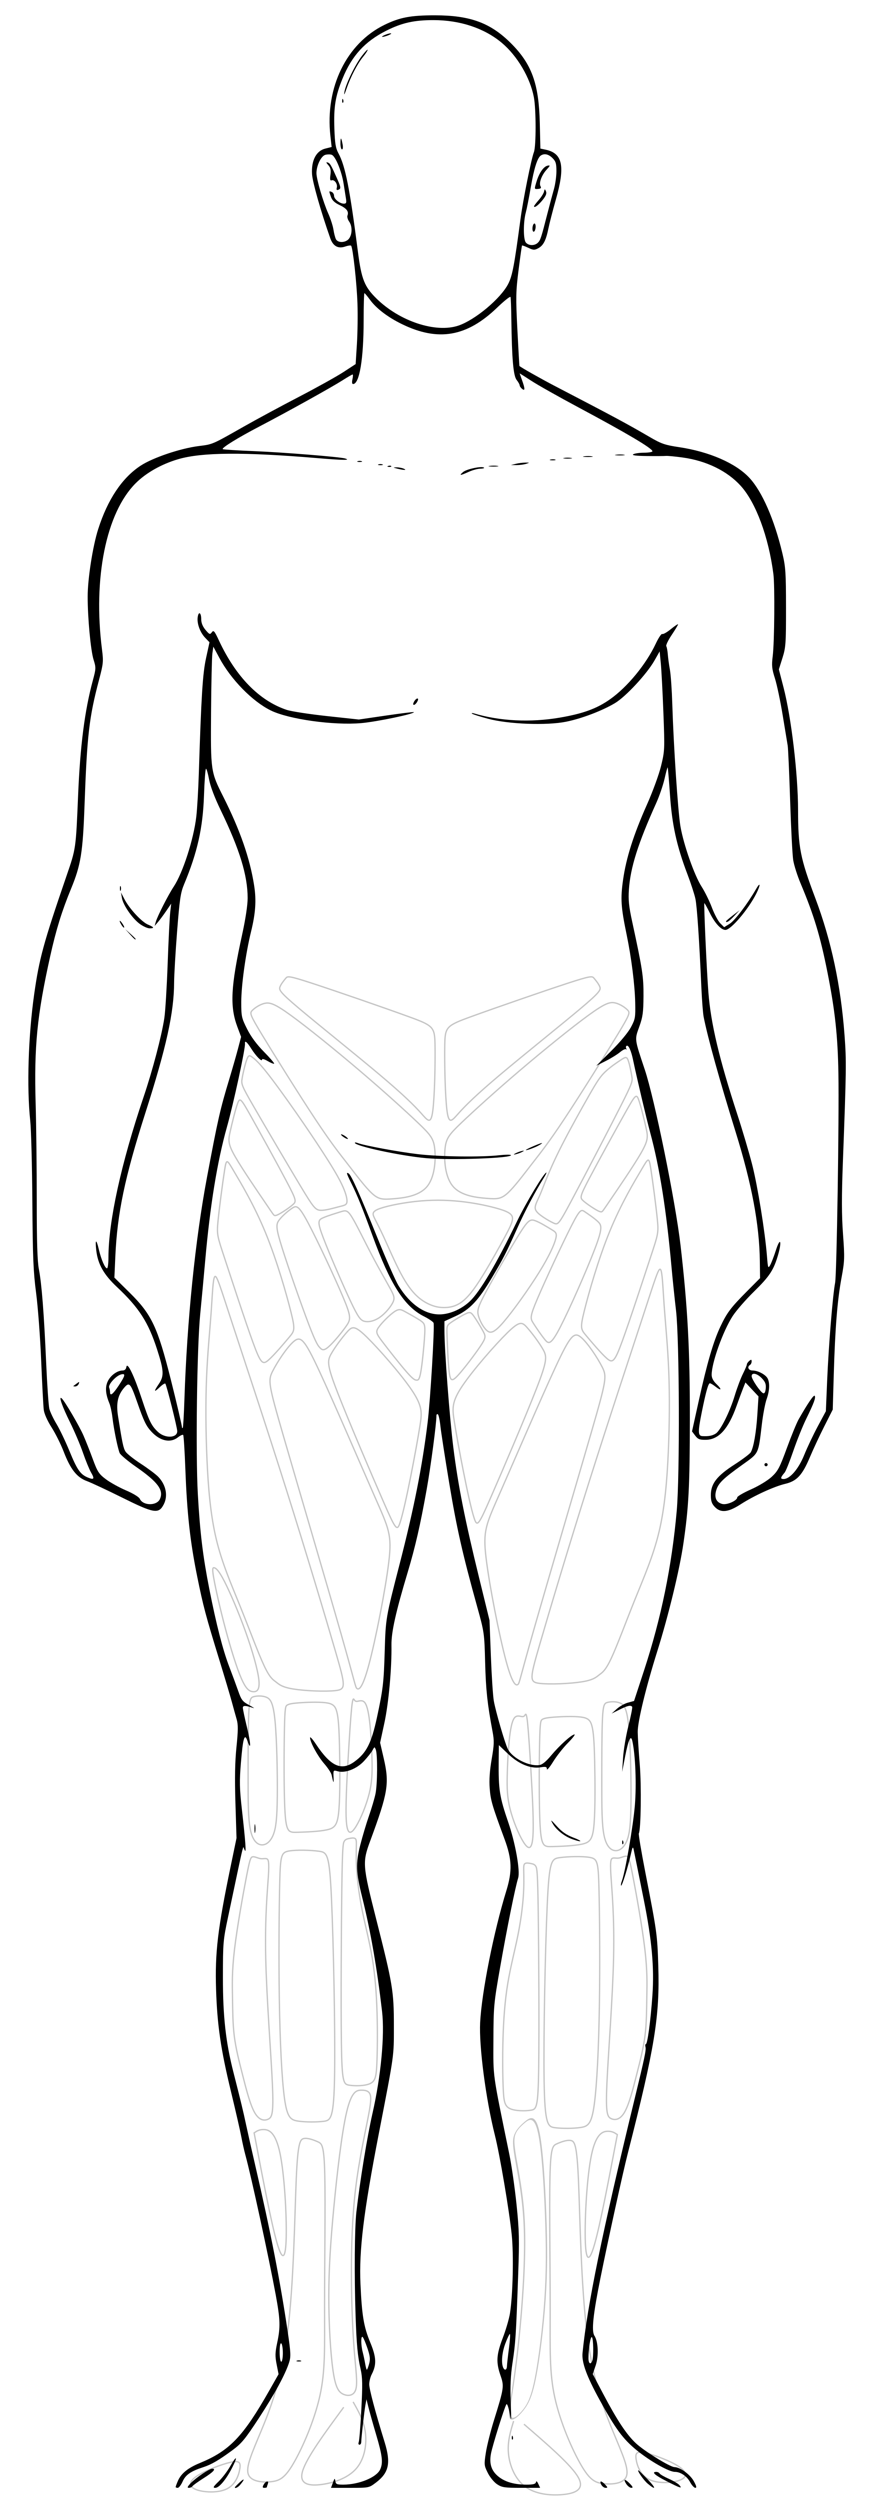 <?xml version="1.0" encoding="UTF-8" standalone="no"?>
<!-- Created with Inkscape (http://www.inkscape.org/) -->

<svg
   width="514mm"
   height="1478mm"
   viewBox="0 0 514 1478"
   version="1.1"
   id="svg1"
   xml:space="preserve"
   xmlns="http://www.w3.org/2000/svg"
   xmlns:svg="http://www.w3.org/2000/svg"><defs
     id="defs1" /><g
     id="layer2"><g
       id="g2"
       style="stroke-width:0.794;stroke-dasharray:none"><path
         style="fill:none;stroke:#c5c5c5;stroke-width:0.794;stroke-dasharray:none"
         d="m 306.949,729.928 c -5.274,8.438 -14.504,24.524 -19.382,33.622 -4.878,9.098 -5.406,11.207 -4.615,14.24 0.791,3.033 2.901,6.988 5.01,8.834 2.11,1.846 4.219,1.582 9.889,-5.01 5.67,-6.593 14.899,-19.514 20.964,-29.271 6.065,-9.757 8.966,-16.349 9.889,-19.909 0.923,-3.56 -0.132,-4.087 -2.769,-5.67 -2.637,-1.582 -6.856,-4.219 -9.625,-5.142 -2.769,-0.923 -4.087,-0.132 -9.361,8.307 z"
         id="path5" /><path
         style="fill:none;stroke:#c5c5c5;stroke-width:0.794;stroke-dasharray:none"
         d="m 224.015,784.646 c 1.978,-2.769 6.461,-7.252 9.296,-9.164 2.835,-1.912 4.021,-1.253 6.527,0.132 2.505,1.384 6.329,3.494 8.438,4.878 2.11,1.384 2.505,2.044 2.769,3.099 0.264,1.055 0.396,2.505 -1e-5,7.977 -0.396,5.472 -1.319,14.965 -2.176,19.712 -0.857,4.747 -1.648,4.747 -2.505,4.681 -0.857,-0.066 -1.78,-0.198 -5.67,-4.615 -3.89,-4.417 -10.746,-13.119 -14.438,-17.998 -3.692,-4.878 -4.219,-5.933 -2.241,-8.702 z"
         id="path14" /><path
         style="fill:none;stroke:#c5c5c5;stroke-width:0.794;stroke-dasharray:none"
         d="m 191.25,731.906 c 3.626,9.493 11.405,27.425 16.02,37.248 4.615,9.823 6.065,11.537 8.438,12.064 2.373,0.527 5.67,-0.132 8.9,-2.373 3.23,-2.242 6.395,-6.065 7.713,-8.702 1.319,-2.637 0.791,-4.087 -1.582,-8.439 -2.373,-4.351 -6.593,-11.603 -10.944,-19.91 -4.351,-8.307 -8.834,-17.668 -11.603,-22.151 -2.769,-4.483 -3.824,-4.087 -6.79,-3.164 -2.967,0.923 -7.845,2.373 -10.548,3.626 -2.703,1.253 -3.23,2.307 0.396,11.801 z"
         id="path13" /><path
         style="fill:none;stroke:#c5c5c5;stroke-width:0.794;stroke-dasharray:none"
         d="m 275.437,776.735 c -2.505,1.187 -6.856,3.824 -9.032,5.406 -2.176,1.582 -2.176,2.11 -1.978,7.582 0.198,5.472 0.593,15.888 1.253,21.36 0.659,5.472 1.582,5.999 5.274,1.978 3.692,-4.022 10.152,-12.592 13.317,-17.338 3.164,-4.747 3.033,-5.67 1.648,-8.307 -1.384,-2.637 -4.021,-6.988 -5.67,-9.295 -1.648,-2.307 -2.307,-2.571 -4.813,-1.384 z"
         id="path15" /><path
         style="fill:none;stroke:#c5c5c5;stroke-width:0.794;stroke-dasharray:none"
         d="m 143.19,636.907 c 0.527,-3.23 1.846,-8.768 2.835,-11.405 0.989,-2.637 1.648,-2.373 3.099,-1.319 1.45,1.055 3.692,2.901 8.241,8.57 4.549,5.67 11.405,15.163 17.536,23.931 6.131,8.768 11.537,16.811 16.152,23.931 4.615,7.12 8.438,13.317 10.878,18.327 2.439,5.01 3.494,8.834 3.296,10.812 -0.198,1.978 -1.648,2.11 -4.747,2.901 -3.099,0.791 -7.845,2.241 -10.878,2.11 -3.033,-0.132 -4.351,-1.846 -11.801,-14.24 -7.45,-12.394 -21.03,-35.468 -27.952,-47.466 -6.922,-11.998 -7.186,-12.921 -6.658,-16.152 z"
         id="path16"
         transform="translate(3.3751041e-8,0.791)" /><path
         style="fill:none;stroke:#c5c5c5;stroke-width:0.794;stroke-dasharray:none"
         d="m 318.816,717.732 c 2.241,1.912 6.461,4.417 8.834,5.472 2.373,1.055 2.901,0.659 10.35,-13.317 7.45,-13.976 21.821,-41.533 29.007,-55.707 7.186,-14.174 7.186,-14.965 6.724,-17.734 -0.461,-2.769 -1.384,-7.515 -2.241,-9.691 -0.857,-2.176 -1.648,-1.78 -4.087,-0.198 -2.439,1.582 -6.527,4.351 -9.493,7.186 -2.967,2.835 -4.813,5.735 -9.23,13.449 -4.417,7.713 -11.405,20.239 -16.284,29.798 -4.879,9.559 -7.647,16.152 -9.493,20.701 -1.846,4.549 -2.769,7.054 -3.758,9.295 -0.989,2.241 -2.044,4.219 -2.439,5.867 -0.396,1.648 -0.132,2.967 2.11,4.878 z"
         id="path17" /><path
         style="fill:none;stroke:#c5c5c5;stroke-width:0.794;stroke-dasharray:none"
         d="m 224.74,714.501 c 4.813,-1.714 14.833,-3.692 24.195,-4.483 9.362,-0.791 18.064,-0.396 25.909,0.593 7.845,0.989 14.833,2.571 19.448,3.89 4.615,1.319 6.856,2.373 7.977,3.626 1.121,1.253 1.121,2.703 0.264,5.076 -0.857,2.373 -2.571,5.67 -6.395,12.592 -3.824,6.922 -9.757,17.47 -14.372,24.195 -4.615,6.724 -7.911,9.625 -10.944,11.207 -3.033,1.582 -5.801,1.846 -8.175,1.846 -2.373,0 -4.351,-0.264 -6.922,-1.187 -2.571,-0.923 -5.736,-2.505 -8.9,-5.406 -3.164,-2.901 -6.329,-7.12 -9.823,-13.713 -3.494,-6.593 -7.318,-15.558 -10.087,-21.558 -2.769,-5.999 -4.483,-9.032 -5.538,-11.273 -1.055,-2.241 -1.45,-3.692 3.362,-5.406 z"
         id="path18" /><path
         style="fill:none;stroke:#c5c5c5;stroke-width:0.794;stroke-dasharray:none"
         d="m 155.123,611.987 c 7.318,12.064 21.821,35.27 31.381,49.708 9.559,14.438 14.174,20.107 19.184,26.568 5.01,6.461 10.416,13.712 14.372,17.338 3.956,3.626 6.461,3.626 12.328,3.164 5.867,-0.461 15.097,-1.384 19.975,-6.988 4.878,-5.604 5.406,-15.888 4.813,-22.151 -0.593,-6.263 -2.307,-8.504 -9.625,-15.493 -7.318,-6.988 -20.239,-18.723 -34.875,-31.183 -14.636,-12.46 -30.985,-25.645 -40.61,-32.633 -9.625,-6.988 -12.526,-7.779 -15.493,-7.12 -2.967,0.659 -5.999,2.769 -7.45,4.285 -1.45,1.516 -1.319,2.439 5.999,14.504 z"
         id="path19" /><path
         style="fill:none;stroke:#c5c5c5;stroke-width:0.794;stroke-dasharray:none"
         d="m 155.123,611.987 c 7.318,12.064 21.821,35.27 31.381,49.708 9.559,14.438 14.174,20.107 19.184,26.568 5.01,6.461 10.416,13.712 14.372,17.338 3.956,3.626 6.461,3.626 12.328,3.164 5.867,-0.461 15.097,-1.384 19.975,-6.988 4.878,-5.604 5.406,-15.888 4.813,-22.151 -0.593,-6.263 -2.307,-8.504 -9.625,-15.493 -7.318,-6.988 -20.239,-18.723 -34.875,-31.183 -14.636,-12.46 -30.985,-25.645 -40.61,-32.633 -9.625,-6.988 -12.526,-7.779 -15.493,-7.12 -2.967,0.659 -5.999,2.769 -7.45,4.285 -1.45,1.516 -1.319,2.439 5.999,14.504 z"
         id="path19-6"
         transform="matrix(-1,0,0,1,520.389,-0.258)" /><path
         style="fill:none;stroke:#c5c5c5;stroke-width:0.794;stroke-dasharray:none"
         d="m 176.68,596.033 c 11.339,9.559 33.622,27.359 47.862,39.358 14.24,11.999 20.437,18.195 24.458,22.678 4.021,4.483 5.867,7.252 6.988,-1.385 1.121,-8.636 1.516,-28.677 1.319,-39.094 -0.198,-10.416 -0.989,-11.207 -15.493,-16.481 -14.504,-5.274 -42.719,-15.031 -57.025,-19.712 -14.306,-4.681 -14.701,-4.285 -15.756,-3.033 -1.055,1.253 -2.769,3.362 -3.428,5.076 -0.659,1.714 -0.264,3.033 11.075,12.592 z"
         id="path20" /><path
         style="fill:none;stroke:#c5c5c5;stroke-width:0.794;stroke-dasharray:none"
         d="m 176.68,596.033 c 11.339,9.559 33.622,27.359 47.862,39.358 14.24,11.999 20.437,18.195 24.458,22.678 4.021,4.483 5.867,7.252 6.988,-1.385 1.121,-8.636 1.516,-28.677 1.319,-39.094 -0.198,-10.416 -0.989,-11.207 -15.493,-16.481 -14.504,-5.274 -42.719,-15.031 -57.025,-19.712 -14.306,-4.681 -14.701,-4.285 -15.756,-3.033 -1.055,1.253 -2.769,3.362 -3.428,5.076 -0.659,1.714 -0.264,3.033 11.075,12.592 z"
         id="path20-0"
         transform="matrix(-1,0,0,1,520.38,-0.013)" /><path
         style="fill:none;stroke:#c5c5c5;stroke-width:0.794;stroke-dasharray:none"
         d="m 236.541,900.477 c 1.714,-5.076 4.219,-16.679 6.461,-27.953 2.241,-11.273 4.219,-22.217 5.406,-29.666 1.187,-7.45 1.582,-11.405 -4.747,-20.833 -6.329,-9.428 -19.382,-24.326 -26.634,-31.446 -7.252,-7.12 -8.702,-6.461 -11.603,-3.23 -2.901,3.23 -7.252,9.032 -9.559,13.119 -2.307,4.087 -2.571,6.461 3.956,23.206 6.527,16.745 19.843,47.862 26.963,64.145 7.12,16.284 8.043,17.734 9.757,12.658 z"
         id="path24" /><path
         style="fill:none;stroke:#c5c5c5;stroke-width:0.794;stroke-dasharray:none"
         d="m 189.338,796.908 c 1.055,1.055 1.978,1.978 4.944,-0.593 2.967,-2.571 7.977,-8.636 10.614,-12.46 2.637,-3.824 2.901,-5.406 -1.978,-16.943 -4.879,-11.537 -14.899,-33.028 -20.569,-43.708 -5.67,-10.68 -6.988,-10.548 -9.427,-8.966 -2.439,1.582 -5.999,4.615 -7.845,7.12 -1.846,2.505 -1.978,4.483 1.78,16.416 3.758,11.933 11.405,33.82 15.822,45.357 4.417,11.537 5.604,12.724 6.658,13.778 z"
         id="path25" /><path
         style="fill:none;stroke:#c5c5c5;stroke-width:0.794;stroke-dasharray:none"
         d="m 162.572,718.654 c -0.659,-0.066 -0.923,-0.593 -5.538,-7.384 -4.615,-6.79 -13.581,-19.843 -17.932,-27.425 -4.351,-7.581 -4.087,-9.691 -2.967,-14.767 1.121,-5.076 3.098,-13.119 4.417,-16.745 1.319,-3.626 1.978,-2.835 7.647,7.252 5.67,10.087 16.349,29.469 21.689,39.621 5.34,10.153 5.34,11.075 3.692,12.658 -1.648,1.582 -4.944,3.824 -7.12,5.142 -2.176,1.319 -3.23,1.714 -3.89,1.648 z"
         id="path26" /><path
         style="fill:none;stroke:#c5c5c5;stroke-width:0.794;stroke-dasharray:none"
         d="m 236.541,900.477 c 1.714,-5.076 4.219,-16.679 6.461,-27.953 2.241,-11.273 4.219,-22.217 5.406,-29.666 1.187,-7.45 1.582,-11.405 -4.747,-20.833 -6.329,-9.428 -19.382,-24.326 -26.634,-31.446 -7.252,-7.12 -8.702,-6.461 -11.603,-3.23 -2.901,3.23 -7.252,9.032 -9.559,13.119 -2.307,4.087 -2.571,6.461 3.956,23.206 6.527,16.745 19.843,47.862 26.963,64.145 7.12,16.284 8.043,17.734 9.757,12.658 z"
         id="path24-7"
         transform="matrix(-1,0,0,1,517.097,-2.584)" /><path
         style="fill:none;stroke:#c5c5c5;stroke-width:0.794;stroke-dasharray:none"
         d="m 162.572,718.654 c -0.659,-0.066 -0.923,-0.593 -5.538,-7.384 -4.615,-6.79 -13.581,-19.843 -17.932,-27.425 -4.351,-7.581 -4.087,-9.691 -2.967,-14.767 1.121,-5.076 3.098,-13.119 4.417,-16.745 1.319,-3.626 1.978,-2.835 7.647,7.252 5.67,10.087 16.349,29.469 21.689,39.621 5.34,10.153 5.34,11.075 3.692,12.658 -1.648,1.582 -4.944,3.824 -7.12,5.142 -2.176,1.319 -3.23,1.714 -3.89,1.648 z"
         id="path26-5"
         transform="matrix(-1,0,0,1,518.284,-2.188)" /><path
         style="fill:none;stroke:#c5c5c5;stroke-width:0.794;stroke-dasharray:none"
         d="m 218.214,984.137 c 3.956,-14.767 9.757,-44.17 11.735,-60.52 1.978,-16.35 0.132,-19.646 -8.439,-39.094 -8.57,-19.448 -23.865,-55.047 -32.633,-73.902 -8.768,-18.855 -11.01,-20.964 -15.031,-17.602 -4.022,3.362 -9.823,12.196 -12.592,17.668 -2.769,5.472 -2.505,7.581 6.197,37.644 8.702,30.063 25.843,88.076 34.347,117.874 8.504,29.798 8.373,31.381 9.361,32.106 0.989,0.725 3.098,0.593 7.054,-14.174 z"
         id="path29" /><path
         style="fill:none;stroke:#c5c5c5;stroke-width:0.794;stroke-dasharray:none"
         d="m 218.214,984.137 c 3.956,-14.767 9.757,-44.17 11.735,-60.52 1.978,-16.35 0.132,-19.646 -8.439,-39.094 -8.57,-19.448 -23.865,-55.047 -32.633,-73.902 -8.768,-18.855 -11.01,-20.964 -15.031,-17.602 -4.022,3.362 -9.823,12.196 -12.592,17.668 -2.769,5.472 -2.505,7.581 6.197,37.644 8.702,30.063 25.843,88.076 34.347,117.874 8.504,29.798 8.373,31.381 9.361,32.106 0.989,0.725 3.098,0.593 7.054,-14.174 z"
         id="path29-4"
         transform="matrix(-1,0,0,1,517.468,-2.397)" /><path
         style="fill:none;stroke:#c5c5c5;stroke-width:0.794;stroke-dasharray:none"
         d="m 207.929,1010.441 c -0.527,5.34 -1.187,15.229 -1.978,28.612 -0.791,13.383 -1.714,30.26 -1.055,38.237 0.659,7.977 2.901,7.054 5.67,2.571 2.769,-4.483 6.065,-12.526 7.779,-19.316 1.714,-6.79 1.846,-12.328 1.714,-19.119 -0.132,-6.79 -0.527,-14.833 -1.187,-21.36 -0.659,-6.527 -1.582,-11.537 -3.099,-13.449 -1.516,-1.912 -3.626,-0.725 -4.813,-0.725 -1.187,0 -1.45,-1.187 -1.78,-1.384 -0.33,-0.198 -0.725,0.593 -1.253,5.933 z"
         id="path30" /><path
         style="fill:none;stroke:#c5c5c5;stroke-width:0.794;stroke-dasharray:none"
         d="m 207.929,1010.441 c -0.527,5.34 -1.187,15.229 -1.978,28.612 -0.791,13.383 -1.714,30.26 -1.055,38.237 0.659,7.977 2.901,7.054 5.67,2.571 2.769,-4.483 6.065,-12.526 7.779,-19.316 1.714,-6.79 1.846,-12.328 1.714,-19.119 -0.132,-6.79 -0.527,-14.833 -1.187,-21.36 -0.659,-6.527 -1.582,-11.537 -3.099,-13.449 -1.516,-1.912 -3.626,-0.725 -4.813,-0.725 -1.187,0 -1.45,-1.187 -1.78,-1.384 -0.33,-0.198 -0.725,0.593 -1.253,5.933 z"
         id="path30-9"
         transform="matrix(-1,0,0,1,520.061,9.021)" /><path
         style="fill:none;stroke:#c5c5c5;stroke-width:0.794;stroke-dasharray:none"
         d="m 202.194,1115.724 c -0.33,23.733 -0.593,69.09 -0.264,92.296 0.33,23.206 1.253,24.261 4.615,24.788 3.362,0.527 9.164,0.527 12.328,-0.923 3.164,-1.45 3.692,-4.351 4.021,-11.603 0.33,-7.252 0.461,-18.855 0.132,-30.062 -0.33,-11.207 -1.121,-22.019 -2.769,-32.106 -1.648,-10.087 -4.153,-19.448 -5.933,-28.216 -1.78,-8.768 -2.835,-16.943 -3.296,-23.47 -0.461,-6.527 -0.33,-11.405 -0.264,-14.504 0.066,-3.099 0.066,-4.417 -0.725,-4.944 -0.791,-0.527 -2.373,-0.264 -3.626,1e-4 -1.253,0.264 -2.176,0.527 -2.835,1.714 -0.659,1.187 -1.055,3.296 -1.384,27.029 z"
         id="path31" /><path
         style="fill:none;stroke:#c5c5c5;stroke-width:0.794;stroke-dasharray:none"
         d="m 202.194,1115.724 c -0.33,23.733 -0.593,69.09 -0.264,92.296 0.33,23.206 1.253,24.261 4.615,24.788 3.362,0.527 9.164,0.527 12.328,-0.923 3.164,-1.45 3.692,-4.351 4.021,-11.603 0.33,-7.252 0.461,-18.855 0.132,-30.062 -0.33,-11.207 -1.121,-22.019 -2.769,-32.106 -1.648,-10.087 -4.153,-19.448 -5.933,-28.216 -1.78,-8.768 -2.835,-16.943 -3.296,-23.47 -0.461,-6.527 -0.33,-11.405 -0.264,-14.504 0.066,-3.099 0.066,-4.417 -0.725,-4.944 -0.791,-0.527 -2.373,-0.264 -3.626,1e-4 -1.253,0.264 -2.176,0.527 -2.835,1.714 -0.659,1.187 -1.055,3.296 -1.384,27.029 z"
         id="path31-6"
         transform="matrix(-1,0,0,1,520.55,14.806)" /><path
         style="fill:none;stroke:#c5c5c5;stroke-width:0.794;stroke-dasharray:none"
         d="m 168.242,1022.044 c -0.264,12.592 -0.396,36.984 0.33,49.181 0.725,12.196 2.307,12.196 7.12,12.064 4.813,-0.132 12.855,-0.396 17.668,-1.45 4.813,-1.055 6.395,-2.901 7.12,-12.13 0.725,-9.23 0.593,-25.843 0.33,-37.05 -0.264,-11.207 -0.659,-17.009 -1.582,-20.569 -0.923,-3.56 -2.373,-4.878 -6.659,-5.406 -4.285,-0.527 -11.405,-0.264 -15.756,0.066 -4.351,0.33 -5.933,0.725 -6.922,1.319 -0.989,0.593 -1.384,1.384 -1.648,13.976 z"
         id="path32" /><path
         style="fill:none;stroke:#c5c5c5;stroke-width:0.794;stroke-dasharray:none"
         d="m 168.242,1022.044 c -0.264,12.592 -0.396,36.984 0.33,49.181 0.725,12.196 2.307,12.196 7.12,12.064 4.813,-0.132 12.855,-0.396 17.668,-1.45 4.813,-1.055 6.395,-2.901 7.12,-12.13 0.725,-9.23 0.593,-25.843 0.33,-37.05 -0.264,-11.207 -0.659,-17.009 -1.582,-20.569 -0.923,-3.56 -2.373,-4.878 -6.659,-5.406 -4.285,-0.527 -11.405,-0.264 -15.756,0.066 -4.351,0.33 -5.933,0.725 -6.922,1.319 -0.989,0.593 -1.384,1.384 -1.648,13.976 z"
         id="path32-1"
         transform="translate(150.918,8.458)" /><path
         style="fill:none;stroke:#c5c5c5;stroke-width:0.794;stroke-dasharray:none"
         d="m 147.146,1012.88 c -0.396,8.57 -0.396,24.92 -0.396,38.435 0,13.515 0,24.195 1.384,30.655 1.384,6.461 4.153,8.702 6.79,8.768 2.637,0.066 5.142,-2.044 6.724,-5.999 1.582,-3.956 2.241,-9.757 2.373,-22.744 0.132,-12.988 -0.264,-33.16 -1.319,-44.302 -1.055,-11.142 -2.769,-13.251 -5.142,-14.24 -2.373,-0.989 -5.406,-0.857 -7.318,-0.396 -1.912,0.462 -2.703,1.253 -3.099,9.823 z"
         id="path33" /><path
         style="fill:none;stroke:#c5c5c5;stroke-width:0.794;stroke-dasharray:none"
         d="m 147.146,1012.88 c -0.396,8.57 -0.396,24.92 -0.396,38.435 0,13.515 0,24.195 1.384,30.655 1.384,6.461 4.153,8.702 6.79,8.768 2.637,0.066 5.142,-2.044 6.724,-5.999 1.582,-3.956 2.241,-9.757 2.373,-22.744 0.132,-12.988 -0.264,-33.16 -1.319,-44.302 -1.055,-11.142 -2.769,-13.251 -5.142,-14.24 -2.373,-0.989 -5.406,-0.857 -7.318,-0.396 -1.912,0.462 -2.703,1.253 -3.099,9.823 z"
         id="path33-3"
         transform="translate(209.199,3.408)" /><path
         style="fill:none;stroke:#c5c5c5;stroke-width:0.794;stroke-dasharray:none"
         d="m 128.95,721.951 c 0.791,-7.977 2.769,-23.008 3.89,-30.128 1.121,-7.12 1.384,-6.329 5.472,0.593 4.087,6.922 11.998,19.975 18.789,36.523 6.79,16.548 12.46,36.588 15.031,46.939 2.571,10.35 2.044,11.01 -1.055,14.701 -3.099,3.692 -8.768,10.416 -12.196,13.449 -3.428,3.033 -4.615,2.373 -9.23,-10.285 -4.615,-12.658 -12.658,-37.314 -16.877,-50.103 -4.219,-12.79 -4.615,-13.712 -3.824,-21.689 z"
         id="path34" /><path
         style="fill:none;stroke:#c5c5c5;stroke-width:0.794;stroke-dasharray:none"
         d="m 128.95,721.951 c 0.791,-7.977 2.769,-23.008 3.89,-30.128 1.121,-7.12 1.384,-6.329 5.472,0.593 4.087,6.922 11.998,19.975 18.789,36.523 6.79,16.548 12.46,36.588 15.031,46.939 2.571,10.35 2.044,11.01 -1.055,14.701 -3.099,3.692 -8.768,10.416 -12.196,13.449 -3.428,3.033 -4.615,2.373 -9.23,-10.285 -4.615,-12.658 -12.658,-37.314 -16.877,-50.103 -4.219,-12.79 -4.615,-13.712 -3.824,-21.689 z"
         id="path34-7"
         transform="matrix(-1,0,0,1,517.759,-0.958)" /><path
         style="fill:none;stroke:#c5c5c5;stroke-width:0.794;stroke-dasharray:none"
         d="m 127.896,909.905 c -3.428,-14.372 -4.747,-30.589 -5.472,-47.071 -0.725,-16.482 -0.857,-33.226 -0.264,-47.994 0.593,-14.767 1.912,-27.557 2.703,-38.566 0.791,-11.01 1.055,-20.239 2.176,-21.492 1.121,-1.253 3.098,5.472 10.416,27.821 7.318,22.349 19.975,60.322 31.974,98.295 11.999,37.973 23.338,75.946 29.139,95.921 5.801,19.975 6.065,21.953 0.066,22.678 -5.999,0.725 -18.261,0.198 -25.183,-0.923 -6.922,-1.121 -8.504,-2.835 -10.218,-4.153 -1.714,-1.319 -3.56,-2.241 -7.054,-9.691 -3.494,-7.45 -8.636,-21.426 -13.976,-34.677 -5.34,-13.251 -10.878,-25.777 -14.306,-40.149 z"
         id="path35" /><path
         style="fill:none;stroke:#c5c5c5;stroke-width:0.794;stroke-dasharray:none"
         d="m 127.896,909.905 c -3.428,-14.372 -4.747,-30.589 -5.472,-47.071 -0.725,-16.482 -0.857,-33.226 -0.264,-47.994 0.593,-14.767 1.912,-27.557 2.703,-38.566 0.791,-11.01 1.055,-20.239 2.176,-21.492 1.121,-1.253 3.098,5.472 10.416,27.821 7.318,22.349 19.975,60.322 31.974,98.295 11.999,37.973 23.338,75.946 29.139,95.921 5.801,19.975 6.065,21.953 0.066,22.678 -5.999,0.725 -18.261,0.198 -25.183,-0.923 -6.922,-1.121 -8.504,-2.835 -10.218,-4.153 -1.714,-1.319 -3.56,-2.241 -7.054,-9.691 -3.494,-7.45 -8.636,-21.426 -13.976,-34.677 -5.34,-13.251 -10.878,-25.777 -14.306,-40.149 z"
         id="path35-8"
         transform="matrix(-1,0,0,1,517.709,-4.256)" /><path
         style="fill:none;stroke:#c5c5c5;stroke-width:0.794;stroke-dasharray:none"
         d="m 126.511,933.506 c 1.121,6.197 3.758,17.932 6.856,29.535 3.099,11.603 6.658,23.074 9.427,29.403 2.769,6.329 4.747,7.516 6.79,7.713 2.044,0.198 4.153,-0.593 3.56,-6.725 -0.593,-6.131 -3.89,-17.602 -8.043,-29.139 -4.153,-11.537 -9.164,-23.14 -12.46,-29.535 -3.296,-6.395 -4.878,-7.581 -5.867,-7.845 -0.989,-0.264 -1.384,0.396 -0.264,6.593 z"
         id="path36" /><path
         style="fill:none;stroke:#c5c5c5;stroke-width:0.794;stroke-dasharray:none"
         d="m 205.028,1248.696 c -2.901,12.328 -5.67,36.457 -7.581,56.498 -1.912,20.041 -2.967,35.995 -2.967,52.609 1e-5,16.613 1.055,33.886 2.505,43.84 1.45,9.955 3.296,12.592 5.999,13.844 2.703,1.253 6.263,1.121 7.45,-2.769 1.187,-3.89 1e-5,-11.537 -0.923,-23.206 -0.923,-11.669 -1.582,-27.359 -1.648,-44.104 -0.066,-16.745 0.461,-34.545 2.439,-51.158 1.978,-16.613 5.406,-32.04 7.252,-41.467 1.846,-9.427 2.11,-12.855 1.253,-14.767 -0.857,-1.912 -2.835,-2.307 -5.34,-2.241 -2.505,0.066 -5.538,0.593 -8.438,12.921 z"
         id="path37" /><path
         style="fill:none;stroke:#c5c5c5;stroke-width:0.794;stroke-dasharray:none"
         d="m 205.028,1248.696 c -2.901,12.328 -5.67,36.457 -7.581,56.498 -1.912,20.041 -2.967,35.995 -2.967,52.609 1e-5,16.613 1.055,33.886 2.505,43.84 1.45,9.955 3.296,12.592 5.999,13.844 2.703,1.253 6.263,1.121 7.45,-2.769 1.187,-3.89 1e-5,-11.537 -0.923,-23.206 -0.923,-11.669 -1.582,-27.359 -1.648,-44.104 -0.066,-16.745 0.461,-34.545 2.439,-51.158 1.978,-16.613 5.406,-32.04 7.252,-41.467 1.846,-9.427 2.11,-12.855 1.253,-14.767 -0.857,-1.912 -2.835,-2.307 -5.34,-2.241 -2.505,0.066 -5.538,0.593 -8.438,12.921 z"
         id="path37-4"
         transform="matrix(-1.061,0.915,-0.067,1,619.678,-176.35)" /><path
         style="fill:none;stroke:#c5c5c5;stroke-width:0.794;stroke-dasharray:none"
         d="m 145.695,1109.923 c -1.978,10.284 -5.406,29.271 -6.988,42.588 -1.582,13.317 -1.319,20.964 -1.187,28.612 0.132,7.647 0.132,15.295 1.055,22.678 0.923,7.384 2.769,14.504 4.878,22.81 2.11,8.307 4.483,17.8 7.252,22.547 2.769,4.747 5.933,4.747 8.043,3.692 2.11,-1.055 3.164,-3.164 2.373,-20.701 -0.791,-17.537 -3.428,-50.499 -3.955,-74.759 -0.527,-24.261 1.055,-39.819 1.582,-48.257 0.527,-8.438 3e-5,-9.757 -0.923,-10.152 -0.923,-0.396 -2.241,0.132 -3.824,-0.132 -1.582,-0.264 -3.428,-1.319 -4.615,-1.055 -1.187,0.264 -1.714,1.846 -3.692,12.13 z"
         id="path38" /><path
         style="fill:none;stroke:#c5c5c5;stroke-width:0.794;stroke-dasharray:none"
         d="m 145.695,1109.923 c -1.978,10.284 -5.406,29.271 -6.988,42.588 -1.582,13.317 -1.319,20.964 -1.187,28.612 0.132,7.647 0.132,15.295 1.055,22.678 0.923,7.384 2.769,14.504 4.878,22.81 2.11,8.307 4.483,17.8 7.252,22.547 2.769,4.747 5.933,4.747 8.043,3.692 2.11,-1.055 3.164,-3.164 2.373,-20.701 -0.791,-17.537 -3.428,-50.499 -3.955,-74.759 -0.527,-24.261 1.055,-39.819 1.582,-48.257 0.527,-8.438 3e-5,-9.757 -0.923,-10.152 -0.923,-0.396 -2.241,0.132 -3.824,-0.132 -1.582,-0.264 -3.428,-1.319 -4.615,-1.055 -1.187,0.264 -1.714,1.846 -3.692,12.13 z"
         id="path38-5"
         transform="matrix(-1,0,0,1,520.098,-0.337)" /><path
         style="fill:none;stroke:#c5c5c5;stroke-width:0.794;stroke-dasharray:none"
         d="m 165.473,1112.296 c -0.396,15.295 -0.659,44.038 -0.264,69.354 0.396,25.316 1.45,47.203 3.033,58.805 1.582,11.603 3.692,12.921 8.043,13.581 4.351,0.659 10.944,0.659 15.163,0.132 4.219,-0.527 6.065,-1.582 6.461,-27.821 0.396,-26.239 -0.659,-77.66 -1.846,-103.898 -1.187,-26.238 -2.505,-27.293 -7.384,-27.953 -4.879,-0.659 -13.317,-0.923 -17.8,-0.132 -4.483,0.791 -5.01,2.637 -5.406,17.932 z"
         id="path39" /><path
         style="fill:none;stroke:#c5c5c5;stroke-width:0.794;stroke-dasharray:none"
         d="m 165.473,1112.296 c -0.396,15.295 -0.659,44.038 -0.264,69.354 0.396,25.316 1.45,47.203 3.033,58.805 1.582,11.603 3.692,12.921 8.043,13.581 4.351,0.659 10.944,0.659 15.163,0.132 4.219,-0.527 6.065,-1.582 6.461,-27.821 0.396,-26.239 -0.659,-77.66 -1.846,-103.898 -1.187,-26.238 -2.505,-27.293 -7.384,-27.953 -4.879,-0.659 -13.317,-0.923 -17.8,-0.132 -4.483,0.791 -5.01,2.637 -5.406,17.932 z"
         id="path39-5"
         transform="matrix(-1,0,0,1,519.738,3.781)" /><path
         style="fill:none;stroke:#c5c5c5;stroke-width:0.794;stroke-dasharray:none"
         d="m 203.314,1423.201 c -11.075,15.031 -22.151,30.062 -24.392,37.973 -2.241,7.911 4.351,8.702 11.735,7.647 7.384,-1.055 15.558,-3.955 20.305,-9.625 4.747,-5.67 6.065,-14.108 5.142,-21.096 -0.923,-6.988 -4.087,-12.526 -7.252,-18.064"
         id="path40" /><path
         style="fill:none;stroke:#c5c5c5;stroke-width:0.794;stroke-dasharray:none"
         d="m 203.314,1423.201 c -11.075,15.031 -22.151,30.062 -24.392,37.973 -2.241,7.911 4.351,8.702 11.735,7.647 7.384,-1.055 15.558,-3.955 20.305,-9.625 4.747,-5.67 6.065,-14.108 5.142,-21.096 -0.923,-6.988 -4.087,-12.526 -7.252,-18.064"
         id="path40-3"
         transform="matrix(-0.975,0.222,0.222,0.975,192.188,0.469)" /><path
         style="fill:none;stroke:#c5c5c5;stroke-width:0.794;stroke-dasharray:none"
         d="m 175.23,1288.185 c -0.923,21.36 -1.45,61.97 -5.142,90.846 -3.692,28.876 -10.548,46.016 -15.822,58.674 -5.274,12.658 -8.966,20.832 -7.384,25.183 1.582,4.351 8.438,4.878 13.449,4.351 5.01,-0.527 8.175,-2.11 13.317,-10.944 5.142,-8.834 12.262,-24.92 15.558,-39.819 3.296,-14.899 2.769,-28.611 2.769,-53.004 0,-24.393 0.527,-59.465 0.132,-77.396 -0.396,-17.932 -1.714,-18.723 -4.087,-19.778 -2.373,-1.055 -5.801,-2.373 -8.175,-1.978 -2.373,0.396 -3.692,2.505 -4.615,23.865 z"
         id="path41" /><path
         style="fill:none;stroke:#c5c5c5;stroke-width:0.794;stroke-dasharray:none"
         d="m 175.23,1288.185 c -0.923,21.36 -1.45,61.97 -5.142,90.846 -3.692,28.876 -10.548,46.016 -15.822,58.674 -5.274,12.658 -8.966,20.832 -7.384,25.183 1.582,4.351 8.438,4.878 13.449,4.351 5.01,-0.527 8.175,-2.11 13.317,-10.944 5.142,-8.834 12.262,-24.92 15.558,-39.819 3.296,-14.899 2.769,-28.611 2.769,-53.004 0,-24.393 0.527,-59.465 0.132,-77.396 -0.396,-17.932 -1.714,-18.723 -4.087,-19.778 -2.373,-1.055 -5.801,-2.373 -8.175,-1.978 -2.373,0.396 -3.692,2.505 -4.615,23.865 z"
         id="path41-3"
         transform="matrix(-1,0,0,1,517.398,1.173)" /><path
         style="fill:none;stroke:#c5c5c5;stroke-width:0.794;stroke-dasharray:none"
         d="m 136.334,1455.768 c -5.274,1.187 -15.031,4.878 -19.91,8.175 -4.878,3.296 -4.878,6.197 -0.527,7.911 4.351,1.714 13.053,2.241 18.327,-0.396 5.274,-2.637 7.12,-8.438 7.647,-11.998 0.527,-3.56 -0.264,-4.878 -5.538,-3.692 z"
         id="path42" /><path
         style="fill:none;stroke:#c5c5c5;stroke-width:0.794;stroke-dasharray:none"
         d="m 136.334,1455.768 c -5.274,1.187 -15.031,4.878 -19.91,8.175 -4.878,3.296 -4.878,6.197 -0.527,7.911 4.351,1.714 13.053,2.241 18.327,-0.396 5.274,-2.637 7.12,-8.438 7.647,-11.998 0.527,-3.56 -0.264,-4.878 -5.538,-3.692 z"
         id="path42-5"
         transform="matrix(-1,0,0,1,518.116,-5.555)" /><path
         style="fill:none;stroke:#c5c5c5;stroke-width:0.794;stroke-dasharray:none"
         d="m 151.101,1260.497 c -0.791,0.527 -0.791,0.527 -0.791,0.527 5.01,26.37 10.021,52.74 13.449,64.739 3.428,11.998 5.274,9.625 5.538,-3.428 0.264,-13.053 -1.055,-36.786 -3.692,-49.312 -2.637,-12.526 -6.593,-13.844 -9.361,-13.976 -2.769,-0.132 -4.351,0.923 -5.142,1.45 z"
         id="path43" /><path
         style="fill:none;stroke:#c5c5c5;stroke-width:0.794;stroke-dasharray:none"
         d="m 151.101,1260.497 c -0.791,0.527 -0.791,0.527 -0.791,0.527 5.01,26.37 10.021,52.74 13.449,64.739 3.428,11.998 5.274,9.625 5.538,-3.428 0.264,-13.053 -1.055,-36.786 -3.692,-49.312 -2.637,-12.526 -6.593,-13.844 -9.361,-13.976 -2.769,-0.132 -4.351,0.923 -5.142,1.45 z"
         id="path43-8"
         transform="matrix(-1,0,0,1,515.449,1.02)" /><path
         style="fill:none;stroke:#c5c5c5;stroke-width:0.794;stroke-dasharray:none"
         d="m 318.025,767.505 c 4.747,-11.075 14.635,-32.304 19.91,-42.654 5.274,-10.35 5.933,-9.823 8.043,-8.373 2.11,1.45 5.67,3.824 7.779,5.867 2.11,2.044 2.769,3.758 -1.912,16.02 -4.681,12.262 -14.701,35.072 -20.371,46.082 -5.67,11.01 -6.988,10.218 -9.164,7.581 -2.176,-2.637 -5.208,-7.12 -6.922,-9.823 -1.714,-2.703 -2.11,-3.626 2.637,-14.701 z"
         id="path44" /></g><path
       style="fill:#000000"
       d="m 103.894,1470.367 c 0,-0.276 0.586,-1.869 1.303,-3.539 1.894,-4.414 5.91,-7.71 12.892,-10.581 17.735,-7.291 25.684,-15.595 41.359,-43.201 l 5.322,-9.374 -1.147,-5.802 c -0.956,-4.833 -0.902,-6.955 0.319,-12.706 1.989,-9.368 1.857,-13.664 -0.876,-28.508 -4.016,-21.815 -14.438,-69.828 -17.919,-82.553 -0.71,-2.595 -1.804,-7.479 -2.43,-10.853 -0.627,-3.374 -3.397,-15.477 -6.156,-26.896 -6.012,-24.881 -8.082,-39.09 -8.759,-60.103 -0.706,-21.916 0.952,-35.847 8.711,-73.225 l 3.385,-16.307 -0.644,-20.771 c -0.458,-14.758 -0.279,-24.344 0.618,-33.114 0.991,-9.688 1.02,-13.182 0.135,-16.242 -0.62,-2.144 -1.933,-6.871 -2.917,-10.505 -0.984,-3.633 -4.206,-14.462 -7.159,-24.065 -8.275,-26.903 -9.7,-32.259 -13.303,-50.017 -4.162,-20.51 -6.005,-37.167 -6.973,-63.013 -0.414,-11.04 -1.005,-20.325 -1.313,-20.633 -0.309,-0.308 -1.706,0.338 -3.105,1.435 -4.46,3.499 -10.493,2.21 -15.666,-3.347 -3.136,-3.369 -4.468,-6.12 -8.377,-17.307 -4.06,-11.618 -4.695,-12.304 -7.893,-8.515 -3.685,4.368 -4.676,9.154 -3.468,16.753 2.552,16.058 3.133,18.795 4.421,20.843 0.756,1.202 4.86,4.456 9.12,7.233 4.26,2.776 8.889,6.252 10.287,7.724 4.562,4.802 5.808,11.207 3.171,16.293 -2.992,5.769 -5.711,5.318 -24.64,-4.086 -8.849,-4.396 -18.202,-8.771 -20.785,-9.722 -5.965,-2.197 -9.724,-6.968 -13.761,-17.469 -1.654,-4.301 -4.865,-10.731 -7.137,-14.289 -2.491,-3.903 -4.326,-8.022 -4.624,-10.381 -0.272,-2.151 -0.956,-15.164 -1.522,-28.919 -0.565,-13.755 -1.914,-31.803 -2.997,-40.108 -1.663,-12.753 -2.009,-21.113 -2.227,-53.792 -0.142,-21.281 -0.708,-42.939 -1.26,-48.129 -2.096,-19.743 -1.16,-49.972 2.309,-74.553 3.01,-21.328 5.462,-30.299 19.286,-70.55 5.441,-15.844 5.404,-15.583 6.732,-47.414 1.216,-29.171 3.875,-49.866 8.703,-67.753 1.893,-7.013 1.914,-7.584 0.442,-12.268 -1.705,-5.426 -3.513,-24.752 -3.498,-37.373 0.013,-10.481 2.985,-29.593 6.161,-39.619 5.607,-17.698 14.185,-30.545 25.208,-37.752 7.233,-4.729 23.493,-10.211 34.325,-11.574 8.396,-1.056 7.675,-0.744 26.769,-11.577 7.398,-4.198 22.032,-12.091 32.52,-17.541 10.488,-5.45 22.321,-12.032 26.296,-14.628 l 7.227,-4.719 0.747,-11.796 c 0.411,-6.488 0.558,-17.317 0.328,-24.065 -0.412,-12.078 -2.73,-33.107 -3.762,-34.137 -0.291,-0.29 -1.844,-0.07 -3.452,0.489 -4.238,1.473 -7.221,-0.187 -8.895,-4.949 -5.592,-15.905 -10.459,-33.023 -10.759,-37.844 -0.502,-8.051 2.454,-13.764 7.812,-15.099 l 3.785,-0.944 -0.74,-6.606 c -3.197,-28.525 9.525,-54.631 31.97,-65.603 9.057,-4.427 15.494,-5.648 29.792,-5.648 20.855,0 32.888,4.408 45,16.486 12.365,12.33 16.546,23.879 17.096,47.214 l 0.355,15.099 2.975,0.614 c 10.238,2.111 11.813,9.703 6.144,29.624 -1.766,6.207 -3.731,13.833 -4.367,16.948 -1.464,7.173 -2.981,10.108 -6.079,11.761 -2.153,1.149 -2.89,1.11 -5.876,-0.31 -1.878,-0.893 -3.526,-1.499 -3.662,-1.347 -0.136,0.152 -1.053,6.646 -2.038,14.432 -1.623,12.835 -1.689,16.137 -0.705,35.389 0.597,11.678 1.141,21.309 1.209,21.401 0.473,0.642 12.69,7.551 20.944,11.845 35.614,18.528 42.493,22.227 56.358,30.301 6.629,3.86 8.844,4.62 17.035,5.841 17.981,2.681 33.632,9.501 41.69,18.167 7.506,8.073 14.735,24.596 19.496,44.565 1.913,8.023 2.139,11.394 2.155,32.086 0.016,21.353 -0.145,23.636 -2.105,29.851 l -2.122,6.73 2.776,10.729 c 4.591,17.739 8.553,51.18 8.583,72.439 0.031,22.095 1.259,28.357 10.22,52.138 9.428,25.019 15.078,51.521 17.264,80.971 1.147,15.454 1.088,19.959 -0.997,75.556 -0.748,19.937 -0.724,30.812 0.093,42.03 1.026,14.105 0.965,15.871 -0.9,25.952 -2.451,13.245 -3.775,29.8 -4.566,57.06 l -0.602,20.762 -5.009,9.909 c -2.755,5.45 -6.591,13.667 -8.525,18.261 -4.461,10.599 -7.699,14.095 -14.561,15.722 -6.613,1.568 -18.601,7.067 -26.413,12.116 -7.403,4.784 -11.792,5.209 -15.303,1.482 -1.762,-1.871 -2.294,-3.473 -2.294,-6.911 0,-6.78 3.532,-11.35 13.979,-18.087 4.756,-3.067 9.086,-6.324 9.622,-7.238 1.704,-2.902 3.237,-11.708 3.925,-22.549 l 0.667,-10.506 -3.866,-4.122 -3.866,-4.122 -1.326,3.303 c -0.729,1.817 -2.515,6.631 -3.968,10.698 -4.838,13.541 -10.539,19.809 -18.109,19.913 -3.679,0.05 -4.69,-0.344 -6.288,-2.456 l -1.905,-2.516 4.02,-18.245 c 4.88,-22.146 8.613,-34.941 12.756,-43.717 3.895,-8.251 6.165,-11.26 15.793,-20.94 l 7.678,-7.719 -0.133,-10.211 c -0.282,-21.595 -4.773,-45.485 -14.337,-76.271 -9.508,-30.604 -16.417,-55.452 -18.892,-67.947 -0.411,-2.076 -1.02,-9.933 -1.353,-17.459 -1.246,-28.177 -2.566,-47.804 -3.524,-52.376 -0.544,-2.595 -2.65,-9.086 -4.68,-14.424 -6.409,-16.849 -9.143,-29.267 -10.358,-47.046 -0.598,-8.753 -1.214,-16.043 -1.368,-16.201 -0.154,-0.158 -0.974,2.815 -1.824,6.606 -0.849,3.791 -3.075,10.29 -4.946,14.443 -10.79,23.944 -15.25,38.046 -16.155,51.077 -0.426,6.134 -0.047,9.906 1.895,18.874 6.157,28.434 6.808,32.716 6.731,44.238 -0.065,9.653 -0.434,12.318 -2.502,18.055 -2.792,7.749 -2.898,6.928 3.259,25.356 5.816,17.406 18.159,78.015 21.142,103.809 4.22,36.493 5.575,61.764 5.518,102.865 -0.056,40.176 -0.67,51.977 -3.83,73.603 -2.274,15.565 -8.826,42.547 -15.47,63.707 -6.76,21.53 -11.617,41.592 -11.538,47.658 0.041,3.114 0.584,11.759 1.208,19.21 1.039,12.414 0.68,38.747 -0.555,40.74 -0.267,0.43 1.488,10.899 3.9,23.264 6.835,35.045 7.04,36.522 7.617,55.04 0.93,29.817 -2.094,48.398 -18.049,110.886 -2.95,11.552 -11.522,50.611 -16.152,73.595 -4.379,21.739 -5.39,31.365 -3.585,34.151 2.292,3.539 2.638,12.055 0.719,17.686 l -1.709,5.012 6.169,11.691 c 8.277,15.684 13.833,24.07 19.374,29.238 5.028,4.69 20.206,14.057 22.817,14.082 3.306,0.032 9.207,4.314 11.396,8.271 1.594,2.882 1.851,3.982 0.928,3.982 -0.701,0 -2.096,-1.519 -3.098,-3.376 -1.908,-3.533 -5.66,-6.061 -8.994,-6.061 -3.486,0 -14.595,-6.28 -22.5,-12.719 -8.191,-6.673 -12.633,-12.693 -22.071,-29.915 -7.677,-14.008 -10.611,-22.079 -10.059,-27.673 2.74,-27.791 11.735,-71.694 30.547,-149.107 6.301,-25.928 7.157,-30.009 6.682,-31.85 -0.234,-0.908 -0.122,-1.651 0.251,-1.651 0.937,0 2.826,-14.103 3.853,-28.77 1.153,-16.468 -0.322,-32.774 -5.13,-56.718 -1.242,-6.183 -2.983,-14.852 -3.869,-19.264 -0.886,-4.412 -1.836,-9.083 -2.11,-10.381 -0.399,-1.886 -0.727,-1.318 -1.635,2.831 -1.61,7.356 -5.265,19.136 -5.779,18.624 -0.238,-0.237 -0.041,-1.458 0.437,-2.712 2.006,-5.261 6.689,-32.455 7.708,-44.755 1.025,-12.375 0.338,-29.785 -1.502,-38.06 -0.873,-3.925 -2.315,-0.86 -4.221,8.974 l -1.809,9.329 0.548,-8.415 c 0.302,-4.628 1.733,-13.122 3.181,-18.874 1.448,-5.752 2.443,-10.777 2.212,-11.167 -0.72,-1.211 -2.657,-0.793 -7.483,1.614 l -4.656,2.322 3.039,-2.748 c 1.671,-1.511 4.652,-3.184 6.625,-3.718 l 3.586,-0.971 5.955,-18.186 c 10.122,-30.914 16.371,-61.422 19.284,-94.155 1.873,-21.049 1.599,-101.322 -0.405,-118.436 -0.851,-7.267 -2.024,-18.52 -2.606,-25.008 -3.074,-34.238 -7.07,-59.543 -12.667,-80.216 -2.257,-8.336 -7.858,-32.08 -10.129,-42.939 -1.193,-5.706 -2.739,-9.079 -3.848,-8.396 -0.451,0.278 -0.531,1.006 -0.179,1.619 0.352,0.613 0.3,0.808 -0.116,0.433 -0.416,-0.375 -2.038,0.394 -3.605,1.709 -1.567,1.315 -5.363,3.656 -8.436,5.203 l -5.587,2.812 8.846,-8.768 c 5.203,-5.157 9.987,-10.906 11.616,-13.958 2.59,-4.853 2.757,-5.803 2.561,-14.619 -0.233,-10.523 -2.26,-26.58 -5.063,-40.116 -3.397,-16.407 -3.712,-21.266 -2.104,-32.558 1.841,-12.931 6.163,-26.521 14.122,-44.403 3.461,-7.775 7.127,-17.832 8.364,-22.941 2.134,-8.816 2.176,-9.782 1.357,-31.274 -0.465,-12.197 -1.154,-25.362 -1.532,-29.255 l -0.687,-7.078 -3.11,5.472 c -4.474,7.873 -16.944,21.302 -23.312,25.106 -7.591,4.534 -19.658,9.126 -28.877,10.989 -11.597,2.343 -34.162,1.483 -46.277,-1.765 -4.858,-1.302 -9.116,-2.668 -9.464,-3.036 -0.347,-0.368 0.22,-0.414 1.261,-0.103 15.247,4.557 33.336,5.452 50.623,2.505 13.819,-2.356 21.949,-5.32 29.818,-10.871 10.274,-7.248 21.318,-20.675 27.047,-32.882 1.618,-3.449 3.346,-6.021 3.84,-5.717 0.494,0.304 2.796,-0.998 5.116,-2.894 2.32,-1.896 4.218,-3.153 4.218,-2.795 0,0.359 -1.701,3.192 -3.78,6.296 -2.079,3.104 -3.508,6.083 -3.176,6.619 0.332,0.536 0.737,2.721 0.899,4.855 0.162,2.134 0.722,6.216 1.245,9.071 0.523,2.855 1.157,11.985 1.409,20.29 0.745,24.532 3.343,63.555 4.808,72.22 1.813,10.724 8.264,29.118 12.523,35.71 1.889,2.924 4.628,8.481 6.085,12.348 1.458,3.868 3.688,8.066 4.956,9.331 l 2.305,2.299 3.249,-2.003 c 3.034,-1.87 10.564,-11.767 15.548,-20.434 2.733,-4.754 2.878,-2.696 0.185,2.633 -4.733,9.365 -15.005,21.432 -18.244,21.432 -2.549,0 -6.242,-4.007 -9.183,-9.963 -1.661,-3.364 -3.128,-6.002 -3.26,-5.862 -0.406,0.429 1.385,40.095 2.385,52.808 1.445,18.386 6.398,39.264 17.086,72.016 3.049,9.343 7.01,22.72 8.802,29.727 3.235,12.645 7.625,39.816 8.761,54.222 0.553,7.015 0.678,7.356 1.901,5.19 0.72,-1.275 2.262,-5.29 3.427,-8.924 2.555,-7.97 3.618,-5.266 1.196,3.042 -2.584,8.865 -5.011,12.542 -14.244,21.586 -4.837,4.738 -10.497,11.241 -12.578,14.452 -5.704,8.801 -12.431,27.592 -12.431,34.725 0,1.826 0.953,3.665 2.829,5.457 3.407,3.255 3.026,4.331 -0.541,1.533 -1.399,-1.097 -2.895,-1.995 -3.326,-1.995 -0.941,0 -2.35,5 -4.747,16.842 -2.419,11.949 -2.364,14.271 0.343,14.409 3.704,0.189 5.856,-0.225 7.883,-1.518 2.796,-1.783 8.279,-12.742 11.195,-22.376 1.367,-4.518 3.543,-10.312 4.835,-12.877 1.292,-2.565 2.349,-5.08 2.349,-5.59 0,-0.51 0.639,-1.456 1.419,-2.102 1.159,-0.959 1.419,-0.904 1.419,0.301 0,0.811 -0.426,1.738 -0.946,2.059 -1.9,1.171 -0.953,3.303 1.466,3.303 3.15,0 7.685,2.373 8.915,4.666 1.407,2.621 1.176,7.44 -0.589,12.321 -0.845,2.336 -2.096,8.918 -2.781,14.628 -2.187,18.228 -1.58,16.967 -11.633,24.181 -11.421,8.196 -14.119,10.834 -15.382,15.04 -1.279,4.256 0.033,7.195 3.611,8.091 2.746,0.687 8.821,-1.999 8.821,-3.901 0,-0.615 3.658,-2.743 8.13,-4.73 4.649,-2.066 9.905,-5.261 12.277,-7.463 3.649,-3.388 4.726,-5.437 8.975,-17.063 2.655,-7.267 5.799,-14.911 6.986,-16.987 5.491,-9.604 8.939,-14.639 9.455,-13.806 0.705,1.138 -0.446,4.244 -5.119,13.806 -2.029,4.152 -5.431,12.628 -7.56,18.835 -2.129,6.207 -4.43,11.94 -5.114,12.74 -2.495,2.918 -2.646,3.814 -0.644,3.814 3.782,0 8.886,-5.955 12.255,-14.3 1.749,-4.333 5.34,-11.905 7.979,-16.828 l 4.799,-8.951 0.755,-17.945 c 0.879,-20.9 3.296,-50.592 4.725,-58.053 0.958,-5.001 2.399,-96.675 1.944,-123.626 -0.377,-22.28 -2,-37.296 -6.465,-59.789 -4.277,-21.546 -7.978,-33.793 -15.945,-52.758 -1.91,-4.547 -3.859,-10.705 -4.331,-13.684 -0.472,-2.979 -1.289,-18.794 -1.814,-35.144 -0.526,-16.35 -1.177,-31.001 -1.447,-32.558 -0.27,-1.557 -1.6,-9.626 -2.956,-17.931 -1.355,-8.305 -3.42,-18.108 -4.588,-21.785 -1.824,-5.742 -2.008,-7.607 -1.309,-13.212 1.021,-8.184 1.292,-41.578 0.394,-48.522 -2.838,-21.937 -10.356,-42.22 -19.313,-52.107 -7.988,-8.817 -20.316,-14.832 -34.36,-16.765 -4.487,-0.618 -8.958,-1.038 -9.937,-0.934 -0.978,0.104 -6.038,0.133 -11.243,0.066 -6.494,-0.085 -9.018,-0.41 -8.044,-1.038 0.781,-0.503 3.655,-0.921 6.388,-0.929 2.733,-0.008 4.968,-0.389 4.968,-0.847 0,-1.688 -14.924,-10.533 -44.006,-26.08 -11.451,-6.122 -23.908,-13.149 -27.681,-15.615 -3.774,-2.467 -6.855,-4.417 -6.847,-4.335 0.008,0.082 0.628,1.848 1.378,3.925 1.868,5.17 1.876,6.72 0.027,5.19 -0.781,-0.646 -1.42,-1.587 -1.42,-2.09 0,-0.503 -0.8,-1.93 -1.778,-3.169 -1.953,-2.476 -2.823,-12.457 -3.122,-35.792 -0.086,-6.748 -0.309,-12.714 -0.496,-13.258 -0.186,-0.544 -3.791,2.33 -8.011,6.389 -17.84,17.156 -34.754,20.081 -56.121,9.706 -8.342,-4.051 -15.23,-9.275 -18.933,-14.361 -1.575,-2.162 -3.076,-3.958 -3.336,-3.989 -0.26,-0.032 -0.474,7.268 -0.476,16.221 -0.004,22.666 -2.476,37.513 -6.246,37.513 -0.618,0 -0.762,-1.08 -0.376,-2.831 0.343,-1.557 0.385,-2.831 0.094,-2.831 -0.291,0 -2.923,1.526 -5.847,3.392 -6.582,4.198 -32.682,18.693 -49.136,27.286 -12.932,6.754 -22.578,12.71 -21.816,13.47 0.249,0.248 8.666,0.782 18.705,1.187 16.951,0.684 50.627,3.397 53.641,4.322 3.707,1.137 -1.077,1.086 -16.023,-0.17 -43.934,-3.693 -68.791,-3.504 -82.771,0.631 -9.835,2.909 -18.882,8.026 -25.028,14.155 -17.52,17.471 -25.346,56.132 -19.934,98.473 0.89,6.967 0.761,8.255 -1.8,17.931 -5.851,22.106 -7.065,32.666 -8.571,74.597 -0.982,27.335 -2.193,34.803 -7.879,48.603 -5.538,13.441 -8.9,24.304 -12.41,40.106 -7.788,35.055 -9.572,53.168 -8.598,87.324 0.363,12.734 0.656,38.426 0.65,57.095 -0.007,24.423 0.345,35.795 1.254,40.549 1.682,8.789 3.023,25.995 4.303,55.207 0.58,13.236 1.433,25.56 1.895,27.387 0.462,1.827 2.374,5.861 4.248,8.965 1.874,3.104 5.323,10.315 7.663,16.024 4.531,11.052 6.438,13.795 10.863,15.622 3.682,1.521 4.114,0.834 1.888,-2.999 -1.018,-1.752 -3.172,-7.008 -4.788,-11.679 -1.616,-4.671 -5.046,-12.74 -7.622,-17.931 -4.664,-9.395 -6.98,-16.066 -4.914,-14.156 1.825,1.688 10.329,16.189 12.814,21.85 1.332,3.035 3.823,9.326 5.536,13.98 2.79,7.582 3.596,8.825 7.751,11.949 2.55,1.918 7.919,4.89 11.929,6.604 4.206,1.798 7.651,3.905 8.139,4.977 1.888,4.146 10.008,4.24 11.882,0.137 2.389,-5.228 -1.18,-10.068 -13.995,-18.977 -4.945,-3.438 -9.368,-7.167 -9.828,-8.286 -1.166,-2.836 -3.462,-14.137 -4.248,-20.909 -0.361,-3.114 -1.187,-6.936 -1.836,-8.493 -2.271,-5.454 -2.561,-9.554 -0.92,-12.985 1.664,-3.48 5.628,-6.361 8.752,-6.361 1.258,0 2.032,-0.73 2.252,-2.123 0.512,-3.247 4.566,5.137 9.062,18.739 4.42,13.373 5.684,15.967 9.589,19.668 4.188,3.971 11.43,3.722 11.43,-0.392 0,-2.165 -6.339,-27.428 -7.064,-28.151 -0.29,-0.289 -1.8,0.691 -3.356,2.178 -3.45,3.296 -3.605,2.63 -0.463,-1.987 3.173,-4.663 3.008,-7.867 -1.056,-20.453 -5.183,-16.054 -10.691,-24.608 -23.719,-36.84 -7.82,-7.342 -11.302,-13.501 -12.241,-21.653 -0.781,-6.779 0.021,-7.023 1.546,-0.472 1.36,5.843 3.641,11.089 4.821,11.089 0.461,0 0.839,-2.879 0.839,-6.398 0,-21.418 7.491,-55.61 20.826,-95.051 5.317,-15.725 10.639,-35.975 12.242,-46.58 0.577,-3.819 1.458,-18.258 1.957,-32.086 0.499,-13.828 1.174,-27.478 1.501,-30.332 l 0.595,-5.19 -2.881,4.247 c -1.584,2.336 -3.788,5.308 -4.898,6.606 l -2.017,2.359 0.657,-2.359 c 0.923,-3.314 7.342,-15.934 10.616,-20.873 5.397,-8.141 11.814,-28.024 13.366,-41.412 0.511,-4.412 1.173,-15.666 1.471,-25.008 1.491,-46.788 2.286,-59.49 4.307,-68.762 l 2.028,-9.308 -2.515,-2.618 c -3.085,-3.211 -5.013,-8.514 -4.46,-12.27 0.544,-3.697 2.094,-2.66 2.094,1.4 0,2.067 0.886,4.224 2.538,6.183 2.317,2.746 2.642,2.868 3.723,1.393 1.04,-1.418 1.552,-0.827 4.201,4.85 9.992,21.416 23.832,35.59 40.049,41.018 2.668,0.893 13.369,2.544 23.779,3.669 l 18.927,2.045 16.088,-2.349 c 8.849,-1.292 16.238,-2.205 16.42,-2.029 0.967,0.93 -21.805,5.694 -31.089,6.505 -16.375,1.43 -42.853,-2.268 -53.47,-7.468 -10.918,-5.347 -23.617,-18.325 -30.482,-31.152 l -3.536,-6.606 -0.559,3.986 c -0.307,2.192 -0.661,17.826 -0.785,34.741 -0.256,34.901 -0.203,35.271 7.179,49.916 10.008,19.853 15.808,36.534 18.316,52.677 1.357,8.735 0.843,16.256 -1.867,27.304 -3.158,12.876 -5.753,31.546 -5.764,41.461 -0.009,8.564 0.184,9.462 3.442,15.955 2.28,4.545 5.658,9.121 9.953,13.48 3.575,3.63 6.299,6.801 6.052,7.047 -0.247,0.246 -1.957,-0.44 -3.801,-1.525 -1.932,-1.137 -3.353,-1.524 -3.353,-0.914 0,1.634 -3.525,-1.929 -6.402,-6.469 -2.594,-4.094 -3.892,-5.118 -3.69,-2.91 0.265,2.902 -6.808,35.54 -10.684,49.307 -5.719,20.311 -9.965,46.394 -12.828,78.802 -0.848,9.602 -2.177,23.829 -2.952,31.614 -1.936,19.437 -2.776,82.646 -1.418,106.64 1.292,22.821 2.959,36.596 6.776,55.987 4.116,20.913 8.022,36.146 11.778,45.934 1.793,4.671 4.194,11.173 5.336,14.448 1.851,5.307 2.55,6.211 6.425,8.31 2.391,1.296 3.496,2.065 2.455,1.709 -4.505,-1.538 -6.151,-1.569 -6.151,-0.117 0,0.797 1.095,5.983 2.434,11.524 2.348,9.714 2.509,14.434 0.276,8.044 -1.71,-4.892 -2.653,-1.726 -3.852,12.927 -0.904,11.049 -0.818,15.174 0.578,27.616 2.225,19.846 2.679,26.398 1.665,24.065 l -0.82,-1.887 -0.551,1.887 c -0.303,1.038 -1.616,6.984 -2.918,13.212 -1.302,6.229 -3.768,17.907 -5.481,25.952 -3.004,14.111 -3.114,15.393 -3.119,36.333 -0.006,22.878 1.675,37.972 6.211,55.784 4.491,17.636 5.791,23.02 7.492,31.037 0.991,4.671 3.526,15.925 5.633,25.008 8.828,38.055 14.63,67.824 19.011,97.54 1.794,12.168 1.904,14.539 0.83,17.931 -2.249,7.109 -8.476,18.579 -17.952,33.066 -8.142,12.448 -10.178,14.907 -15.73,18.995 -7.865,5.791 -12.348,8.397 -17.052,9.915 -7.411,2.391 -10.518,4.534 -12.249,8.444 -0.923,2.087 -2.236,3.795 -2.917,3.795 -0.681,0 -1.237,-0.226 -1.237,-0.502 z m 246.427,-74.6 c 0.877,-2.28 0.684,-13.428 -0.243,-13.999 -0.824,-0.508 -1.998,6.74 -2.013,12.425 -0.009,3.22 1.278,4.118 2.256,1.574 z m -183.02,-4.586 c 0,-2.824 -0.426,-5.397 -0.946,-5.718 -0.591,-0.364 -0.946,1.563 -0.946,5.135 0,3.183 0.42,5.718 0.946,5.718 0.52,0 0.946,-2.311 0.946,-5.135 z M 109.081,827.222 c 1.534,-46.458 6.381,-94.105 13.342,-131.142 6.516,-34.669 7.732,-40.014 13.273,-58.362 1.778,-5.888 4.06,-13.853 5.071,-17.701 l 1.838,-6.997 -2.198,-5.892 c -4.548,-12.19 -3.952,-23.7 2.831,-54.664 1.996,-9.113 3.242,-17.377 3.242,-21.509 0,-13.349 -4.735,-28.789 -15.927,-51.931 -3.595,-7.433 -6.141,-14.155 -6.882,-18.166 -0.647,-3.502 -1.47,-6.368 -1.829,-6.368 -0.359,0 -0.893,7.113 -1.187,15.807 -0.651,19.229 -3.903,33.723 -11.805,52.612 -2.04,4.878 -2.609,8.734 -4.104,27.84 -0.955,12.197 -1.75,25.798 -1.767,30.224 -0.069,17.77 -4.588,38.239 -17.016,77.07 -12.158,37.989 -16.613,59.292 -17.753,84.896 l -0.553,12.413 8.94,8.821 c 13.125,12.949 16.582,20.252 24.509,51.76 3.479,13.828 6.574,27.121 6.574,28.232 0,0.216 0.193,0.201 0.429,-0.034 0.236,-0.235 0.674,-7.844 0.973,-16.908 z m -38.917,-7.973 c 4.016,-6.031 4.301,-7.464 1.317,-6.61 -2.965,0.848 -7.588,5.991 -6.928,7.706 0.297,0.772 0.54,2.006 0.54,2.742 0,2.554 1.643,1.311 5.071,-3.838 z M 450.624,814.871 c -2.832,-2.947 -6.038,-3.602 -6.038,-1.232 0,1.841 5.226,9.533 6.85,10.082 0.777,0.263 1.299,-0.738 1.495,-2.866 0.233,-2.531 -0.289,-3.884 -2.306,-5.984 z M 271.131,192.506 c 9.913,-3.325 25.103,-16.061 29.51,-24.743 2.424,-4.776 3.564,-10.813 7.208,-38.164 1.503,-11.285 6.369,-35.553 7.956,-39.68 1.327,-3.451 1.319,-25.111 -0.012,-32.323 -2.125,-11.517 -9.817,-24.586 -19.002,-32.282 -10.353,-8.675 -24.667,-13.425 -40.456,-13.425 -11.471,0 -18.715,1.635 -27.96,6.309 -12.584,6.363 -20.251,14.763 -25.747,28.205 -4.27,10.444 -5.3,16.748 -4.847,29.658 0.311,8.872 0.756,11.544 2.438,14.643 4.041,7.444 6.683,20.823 11.498,58.224 2.085,16.196 3.838,20.59 11.026,27.639 13.686,13.422 34.98,20.437 48.389,15.94 z M 201.37,84.869 c 0,-4.045 0.439,-3.908 1.26,0.393 0.336,1.762 0.193,3.067 -0.337,3.067 -0.507,0 -0.923,-1.557 -0.923,-3.46 z m 1.021,-25.402 c 0.045,-1.099 0.27,-1.323 0.572,-0.57 0.273,0.681 0.24,1.495 -0.075,1.809 -0.314,0.314 -0.538,-0.244 -0.497,-1.239 z m 1.328,-5.112 c 0.718,-4.54 6.306,-16.044 10.375,-21.358 1.85,-2.417 3.364,-4.005 3.364,-3.529 0,0.475 -1.218,2.341 -2.707,4.146 -3.325,4.031 -7.429,11.938 -9.785,18.853 -1.243,3.646 -1.613,4.208 -1.246,1.887 z m 22.256,-32.631 c 0,-0.637 4.916,-2.418 5.385,-1.95 0.215,0.214 -0.909,0.841 -2.497,1.393 -1.588,0.552 -2.887,0.803 -2.887,0.558 z m 92.178,121.769 c 1.528,-1.524 1.938,-2.779 5.678,-17.417 1.26,-4.931 2.963,-11.301 3.783,-14.156 0.821,-2.855 1.497,-7.652 1.503,-10.66 0.009,-4.557 -0.376,-5.856 -2.312,-7.786 -2.347,-2.341 -4.769,-2.891 -6.867,-1.561 -2.067,1.31 -4.064,7.584 -5.989,18.811 -1.042,6.075 -2.359,12.758 -2.927,14.85 -1.546,5.69 -1.543,15.937 0.005,17.807 1.631,1.969 5.206,2.025 7.126,0.111 z m -3.219,-8.34 c 0,-1.298 0.426,-2.622 0.946,-2.943 0.535,-0.329 0.946,0.443 0.946,1.776 0,1.298 -0.426,2.622 -0.946,2.943 -0.535,0.329 -0.946,-0.443 -0.946,-1.776 z m 0.946,-13.212 c 0,-0.285 1.227,-1.913 2.726,-3.618 1.499,-1.705 2.924,-3.949 3.166,-4.987 0.411,-1.763 0.489,-1.775 1.181,-0.182 0.528,1.215 -0.057,2.69 -2.038,5.13 -2.539,3.128 -5.035,4.941 -5.035,3.657 z m 1.439,-14.488 c 1.605,-5.32 4.256,-9.094 6.706,-9.549 1.531,-0.285 1.432,0.059 -0.681,2.359 -2.96,3.222 -4.708,7.968 -3.636,9.877 0.576,1.026 0.197,1.427 -1.477,1.565 -2.249,0.186 -2.249,0.181 -0.911,-4.253 z m -110.798,33.513 c 1.898,-2.702 1.883,-7.279 -0.031,-10.005 -0.827,-1.178 -1.266,-2.758 -0.976,-3.513 0.919,-2.389 -0.479,-4.249 -4.672,-6.215 -2.857,-1.339 -4.372,-2.772 -5.084,-4.807 -1.28,-3.66 -1.287,-3.607 0.406,-2.959 0.781,0.299 1.42,1.323 1.42,2.276 0,1.973 3.388,4.671 5.865,4.671 1.279,0 1.563,-0.594 1.243,-2.595 -0.228,-1.427 -0.881,-5.568 -1.451,-9.201 -1.16,-7.398 -4.798,-16.245 -7.032,-17.1 -0.808,-0.309 -2.485,-0.308 -3.726,0.003 -2.523,0.631 -5.309,6.34 -5.309,10.877 0,3.548 3.965,17.052 7.024,23.918 1.33,2.986 2.694,7.233 3.032,9.437 0.338,2.204 0.996,4.751 1.464,5.66 1.244,2.416 6.008,2.145 7.827,-0.446 z m -7.298,-30.064 c 0.565,-2.155 -1.443,-4.92 -3.11,-4.282 -0.854,0.327 -1.034,-0.556 -0.667,-3.281 0.379,-2.817 0.065,-4.218 -1.282,-5.733 -1.322,-1.485 -1.416,-1.888 -0.364,-1.555 1.432,0.453 1.945,1.331 5.574,9.525 2.353,5.313 2.422,5.98 0.684,6.645 -0.922,0.353 -1.17,-0.04 -0.835,-1.32 z m -86.301,1357.097 c 3.082,-3.208 10.892,-8.455 12.585,-8.455 2.492,0 0.756,1.935 -4.975,5.544 -3.341,2.104 -6.347,4.266 -6.68,4.803 -0.333,0.538 -1.299,0.978 -2.147,0.978 -1.157,0 -0.854,-0.715 1.216,-2.87 z m 16.391,-0.885 c 2.134,-2.065 5.218,-6.119 6.853,-9.008 3.738,-6.605 4.686,-6.128 1.264,0.637 -3.572,7.064 -7.777,12.126 -10.07,12.126 -1.612,0 -1.292,-0.615 1.953,-3.755 z m 9.597,3.46 c 0,-0.162 1.343,-1.543 2.985,-3.067 2.896,-2.689 2.918,-1.636 0.036,1.711 -1.235,1.433 -3.022,2.236 -3.022,1.356 z m 17.035,-1.592 c 1.195,-2.227 3.302,-2.564 2.467,-0.395 -0.316,0.821 -0.574,1.67 -0.574,1.887 0,0.217 -0.654,0.395 -1.453,0.395 -1.16,0 -1.248,-0.381 -0.44,-1.887 z m 40.962,-1.18 c 0.989,-2.717 1.153,-2.825 1.436,-0.944 0.279,1.856 0.877,2.122 4.749,2.112 9.298,-0.024 19.631,-4.282 21.775,-8.975 1.792,-3.921 1.316,-8.072 -2.34,-20.418 -1.897,-6.406 -3.969,-13.77 -4.606,-16.365 l -1.158,-4.718 -0.61,3.303 c -0.693,3.749 -2.461,19.437 -2.473,21.941 -0.004,0.908 -0.479,1.651 -1.055,1.651 -0.595,0 -0.782,-0.69 -0.433,-1.596 0.338,-0.878 1.031,-9.588 1.539,-19.355 0.754,-14.477 0.677,-18.847 -0.418,-23.648 -1.767,-7.748 -2.387,-14.277 -2.979,-31.37 -0.828,-23.929 -0.609,-52.397 0.477,-61.781 2.137,-18.473 6.375,-44.414 9.486,-58.071 5.035,-22.099 7.317,-46.317 5.689,-60.349 -2.973,-25.612 -6.798,-47.563 -11.768,-67.524 -3.683,-14.796 -3.879,-20.046 -1.146,-30.798 1.301,-5.121 3.63,-12.92 5.174,-17.332 1.544,-4.412 3.276,-10.272 3.849,-13.023 1.173,-5.638 1.292,-23.272 0.176,-26.121 -0.702,-1.79 -0.78,-1.775 -1.933,0.372 -0.661,1.231 -2.911,4.088 -5,6.348 -4.335,4.69 -11.156,7.345 -15.6,6.074 -2.618,-0.749 -2.628,-0.735 -2.444,3.598 0.172,4.048 -0.052,3.762 -1.173,-1.497 -0.243,-1.139 -2.211,-4.11 -4.373,-6.602 -3.889,-4.481 -8.334,-12.665 -8.352,-15.379 -0.005,-0.772 1.538,0.927 3.429,3.775 8.764,13.196 15.015,16.071 22.769,10.47 7.18,-5.186 10.11,-10.967 13.443,-26.526 3.515,-16.406 3.953,-20.165 4.509,-38.692 0.591,-19.699 0.595,-19.724 8.769,-51.432 8.562,-33.215 13.444,-57.875 16.629,-83.991 1.612,-13.218 4.207,-56.777 3.503,-58.793 -0.236,-0.674 -2.824,-2.432 -5.751,-3.906 -11.539,-5.809 -19.95,-19.02 -30.379,-47.716 -5.837,-16.061 -8.957,-23.779 -12.483,-30.88 -2.955,-5.952 -3.196,-6.826 -1.612,-5.85 1.563,0.964 6.532,12.069 17.036,38.074 5.12,12.677 10.697,25.333 12.393,28.123 7.048,11.596 16.453,17.824 25.756,17.055 5.692,-0.471 11.879,-3.352 16.482,-7.676 5.997,-5.633 15.765,-22.183 27.917,-47.297 5.502,-11.37 16.022,-28.826 17.372,-28.826 0.245,0 -0.423,1.38 -1.485,3.067 -4.894,7.777 -11.084,19.506 -15.667,29.688 -6.733,14.957 -8.288,17.993 -15.08,29.434 -7.975,13.434 -13.071,18.833 -21.383,22.654 l -6.682,3.071 v 5.337 c 0,11.745 3.043,51.754 5.288,69.54 2.822,22.352 6.787,42.368 15.191,76.687 l 6.179,25.235 0.811,21.234 c 0.446,11.678 1.226,23.569 1.733,26.424 1.144,6.444 6.574,25.065 8.31,28.499 2.692,5.324 12.342,10.248 18.535,9.458 1.761,-0.225 3.997,-2.029 7.058,-5.695 5.014,-6.004 12.165,-12.444 13.819,-12.444 0.597,0 -1.159,2.267 -3.902,5.037 -2.743,2.77 -6.668,7.76 -8.721,11.089 -2.053,3.329 -3.733,5.304 -3.734,4.389 -4.5e-4,-1.404 -0.575,-1.571 -3.695,-1.074 -5.98,0.954 -12.899,-1.901 -19.249,-7.94 l -5.448,-5.182 -0.092,9.345 c -0.167,17.055 0.479,21.182 5.702,36.405 4.212,12.277 7.114,28.686 5.81,32.852 -1.743,5.567 -6.572,29.488 -10.672,52.862 -3.736,21.299 -3.893,23 -3.955,42.939 -0.072,22.74 -0.719,18.098 9.404,67.475 1.33,6.488 3.245,19.81 4.255,29.605 1.609,15.598 1.732,20.752 0.99,41.523 -1.304,36.541 -1.548,40.32 -3.394,52.498 -1.059,6.992 -1.363,13.659 -1.03,22.649 0.446,12.053 0.409,12.409 -0.688,6.606 -0.659,-3.489 -1.467,-5.65 -1.873,-5.012 -1.17,1.839 -8.218,24.382 -9.107,29.128 -1.118,5.97 0.213,10.13 4.322,13.508 3.952,3.249 9.472,4.843 16.764,4.843 3.825,0 5.27,-0.369 5.496,-1.403 0.208,-0.952 0.658,-0.648 1.4,0.944 l 1.094,2.347 h -11.127 c -9.959,0 -11.465,-0.223 -14.343,-2.125 -1.788,-1.182 -4.227,-4.158 -5.493,-6.705 -2.179,-4.382 -2.229,-4.899 -1.15,-11.925 0.62,-4.04 2.759,-12.594 4.753,-19.011 6.012,-19.346 6.142,-20.233 3.914,-26.677 -2.715,-7.854 -2.442,-12.263 1.376,-22.242 1.817,-4.748 3.718,-11.26 4.224,-14.473 1.722,-10.921 2.256,-34.555 1.048,-46.42 -1.453,-14.282 -7.026,-47.2 -9.985,-58.982 -5.337,-21.25 -9.417,-52.454 -8.699,-66.532 0.914,-17.912 7.991,-53.517 15.475,-77.856 3.605,-11.723 3.361,-18.686 -1.072,-30.671 -7.334,-19.827 -8.217,-22.847 -8.748,-29.944 -0.375,-5 -0.008,-10.429 1.165,-17.253 1.482,-8.624 1.552,-10.806 0.521,-16.298 -3.08,-16.398 -3.961,-24.617 -4.389,-40.927 -0.454,-17.324 -0.529,-17.843 -4.744,-33.03 -8.666,-31.223 -12.061,-46.238 -16.506,-72.996 -2.5,-15.052 -4.848,-30.24 -5.216,-33.751 -0.369,-3.511 -1.046,-6.615 -1.505,-6.898 -0.459,-0.283 -0.835,0.107 -0.835,0.867 0,4.726 -3.346,29.981 -5.77,43.557 -3.753,21.014 -6.747,34.071 -11.252,49.073 -7.036,23.431 -9.694,35.351 -9.576,42.939 0.215,13.732 -1.667,34.408 -4.195,46.1 l -2.52,11.654 2.108,9.095 c 3.48,15.019 2.619,20.321 -7.948,48.918 -4.697,12.712 -4.57,14.398 3.496,46.164 9.817,38.661 10.486,42.689 10.486,63.145 0,18.551 0.343,16.094 -8.891,63.701 -9.023,46.519 -11.765,68.97 -10.869,88.995 0.833,18.613 1.946,25.286 5.749,34.442 3.677,8.854 3.878,13.235 0.87,19.034 -0.789,1.522 -1.435,4.156 -1.435,5.852 0,2.853 3.575,16.275 9.082,34.099 3.83,12.396 2.598,18.153 -5.133,23.991 -4.094,3.091 -4.101,3.093 -15.329,3.093 h -11.234 z m 21.416,-70.211 c 0.767,-2.77 0.576,-4.57 -0.976,-9.201 -1.061,-3.167 -2.322,-6.161 -2.802,-6.654 -1.134,-1.167 -1.139,4.543 -0.007,8.918 0.47,1.817 1.126,4.896 1.457,6.842 0.331,1.946 0.776,3.539 0.988,3.539 0.212,0 0.815,-1.55 1.339,-3.443 z m 81.532,1.32 c 0.035,-1.168 0.577,-6.017 1.205,-10.776 0.628,-4.759 0.841,-8.467 0.472,-8.24 -0.369,0.227 -1.55,2.757 -2.625,5.621 -1.922,5.123 -2.509,11.09 -1.38,14.025 0.846,2.197 2.255,1.816 2.328,-0.631 z m 55.773,70.071 c -0.557,-1.038 -0.638,-1.887 -0.18,-1.887 0.458,0 1.604,0.849 2.546,1.887 1.512,1.666 1.533,1.887 0.18,1.887 -0.843,0 -1.989,-0.849 -2.546,-1.887 z m 14.756,-0.472 c -0.853,-1.298 -1.189,-2.359 -0.747,-2.359 0.442,0 1.804,1.062 3.026,2.359 1.713,1.819 1.885,2.359 0.747,2.359 -0.812,0 -2.173,-1.062 -3.026,-2.359 z m 12.728,-0.112 c -2.403,-2.016 -6.5,-7.909 -5.499,-7.909 0.147,0 2.528,2.336 5.291,5.19 5.217,5.39 5.342,7.027 0.208,2.719 z m 11.081,-1.503 c -6.923,-3.518 -9.048,-5.463 -5.971,-5.463 0.75,0 1.641,0.447 1.98,0.994 0.339,0.547 2.813,1.964 5.497,3.15 2.685,1.186 5.466,2.862 6.18,3.725 1.823,2.202 0.67,1.841 -7.687,-2.406 z m -91.486,-25.831 c 0.045,-1.099 0.27,-1.323 0.572,-0.57 0.273,0.681 0.24,1.495 -0.075,1.809 -0.314,0.314 -0.538,-0.244 -0.497,-1.239 z m -127.124,-45.373 c 0.651,-0.262 1.715,-0.262 2.366,0 0.651,0.262 0.118,0.476 -1.183,0.476 -1.301,0 -1.834,-0.214 -1.183,-0.476 z M 368.005,1089.059 c 0.045,-1.099 0.27,-1.323 0.572,-0.57 0.273,0.681 0.24,1.495 -0.075,1.809 -0.315,0.314 -0.538,-0.244 -0.497,-1.239 z m -29.497,-1.687 c -4.669,-1.664 -9.504,-5.514 -11.627,-9.259 -1.468,-2.588 -1.048,-2.326 2.42,1.514 3.028,3.353 5.76,5.243 9.82,6.793 5.862,2.239 5.328,3.069 -0.613,0.952 z m -187.983,-6.256 c 0,-2.336 0.185,-3.291 0.41,-2.123 0.226,1.168 0.226,3.079 0,4.247 -0.226,1.168 -0.41,0.212 -0.41,-2.123 z M 452.156,865.949 c 0,-0.519 0.426,-0.944 0.946,-0.944 0.52,0 0.946,0.425 0.946,0.944 0,0.519 -0.426,0.944 -0.946,0.944 -0.52,0 -0.946,-0.425 -0.946,-0.944 z M 43.406,819.44 c 0.217,-0.147 1.149,-0.844 2.072,-1.549 1.461,-1.116 1.601,-1.082 1.082,0.267 -0.328,0.852 -1.26,1.549 -2.072,1.549 -0.812,0 -1.299,-0.12 -1.082,-0.267 z M 252.087,684.735 c -15.218,-1.363 -42.2,-7.171 -42.2,-9.083 0,-0.294 0.745,-0.242 1.656,0.117 3.759,1.479 24.26,5.272 35.726,6.61 12.955,1.511 37.229,1.825 48.083,0.623 3.544,-0.393 6.621,-0.429 6.837,-0.08 1.122,1.81 -35.391,3.132 -50.103,1.814 z m 52.437,-2.651 c 0.781,-0.481 2.484,-1.159 3.785,-1.506 1.644,-0.439 1.933,-0.364 0.946,0.244 -0.781,0.481 -2.484,1.159 -3.785,1.506 -1.644,0.439 -1.933,0.364 -0.946,-0.244 z m 6.625,-2.279 c 0.765,-0.754 9.464,-4.418 9.464,-3.986 0,0.217 -1.171,0.989 -2.603,1.715 -2.834,1.438 -7.624,3.023 -6.861,2.271 z M 202.845,671.986 c -1.01,-0.762 -1.436,-1.372 -0.946,-1.356 0.49,0.017 1.717,0.654 2.728,1.416 1.01,0.762 1.436,1.372 0.946,1.356 -0.49,-0.017 -1.717,-0.654 -2.728,-1.416 z M 76.863,552.4 l -2.78,-3.067 3.076,2.772 c 1.692,1.524 3.076,2.905 3.076,3.067 0,0.729 -0.781,0.087 -3.372,-2.772 z m -4.945,-5.456 c -1.695,-2.706 -1.394,-3.573 0.369,-1.063 0.834,1.187 1.35,2.324 1.147,2.526 -0.203,0.202 -0.885,-0.456 -1.516,-1.464 z m 10.93,-0.577 c -4.434,-3.146 -9.973,-11.114 -10.73,-15.436 l -0.579,-3.303 2.09,4.028 c 2.895,5.581 10.192,13.444 13.914,14.995 3.635,1.515 3.938,2.211 0.962,2.211 -1.177,0 -3.723,-1.123 -5.656,-2.494 z M 429.444,544.694 c 0,-0.216 1.81,-1.78 4.022,-3.475 l 4.022,-3.082 -3.261,3.475 c -2.872,3.06 -4.783,4.291 -4.783,3.082 z M 70.921,525.268 c 0,-1.298 0.215,-1.828 0.477,-1.18 0.263,0.649 0.263,1.71 0,2.359 -0.263,0.649 -0.477,0.118 -0.477,-1.18 z M 244.902,414.854 c 0.557,-1.038 1.439,-1.887 1.959,-1.887 0.609,0 0.585,0.673 -0.067,1.887 -0.557,1.038 -1.439,1.887 -1.959,1.887 -0.609,0 -0.585,-0.673 0.067,-1.887 z m 29.095,-135.837 c 2.103,-1.75 11.192,-3.609 12.29,-2.514 0.314,0.313 -0.672,0.578 -2.19,0.589 -1.518,0.011 -4.617,0.861 -6.886,1.887 -5.106,2.311 -5.959,2.32 -3.215,0.037 z m -39.032,-1.945 c -2.576,-0.654 -2.62,-0.725 -0.473,-0.766 1.301,-0.025 3.218,0.32 4.259,0.766 2.334,1 0.155,1 -3.785,0 z m -5.382,-1.588 c 0.683,-0.273 1.499,-0.239 1.814,0.074 0.314,0.314 -0.244,0.537 -1.242,0.496 -1.102,-0.045 -1.327,-0.269 -0.572,-0.57 z m 60.048,-0.033 c 1.439,-0.217 3.568,-0.211 4.732,0.013 1.164,0.224 -0.013,0.401 -2.616,0.394 -2.603,-0.007 -3.555,-0.19 -2.116,-0.407 z m -65.785,-0.892 c 0.651,-0.262 1.715,-0.262 2.366,0 0.651,0.262 0.118,0.476 -1.183,0.476 -1.301,0 -1.834,-0.214 -1.183,-0.476 z m 81.151,-0.319 c 1.562,-0.396 4.117,-0.728 5.678,-0.738 2.755,-0.017 2.769,0.005 0.473,0.738 -1.301,0.416 -3.856,0.748 -5.678,0.738 l -3.312,-0.018 z m -93.454,-1.569 c 0.651,-0.262 1.715,-0.262 2.366,0 0.651,0.262 0.118,0.476 -1.183,0.476 -1.301,0 -1.834,-0.214 -1.183,-0.476 z m 114.055,-0.973 c 0.921,-0.239 2.198,-0.224 2.839,0.035 0.641,0.259 -0.113,0.454 -1.674,0.435 -1.562,-0.019 -2.086,-0.231 -1.165,-0.47 z m 8.026,-0.956 c 1.171,-0.225 3.088,-0.225 4.259,0 1.171,0.225 0.213,0.409 -2.129,0.409 -2.342,0 -3.3,-0.184 -2.129,-0.409 z m 11.843,-0.955 c 1.439,-0.217 3.568,-0.211 4.732,0.013 1.164,0.224 -0.013,0.401 -2.616,0.394 -2.603,-0.007 -3.555,-0.19 -2.116,-0.407 z m 18.927,-0.944 c 1.439,-0.217 3.568,-0.211 4.732,0.013 1.164,0.224 -0.013,0.401 -2.616,0.394 -2.603,-0.007 -3.555,-0.19 -2.116,-0.407 z"
       id="path1" /></g></svg>
